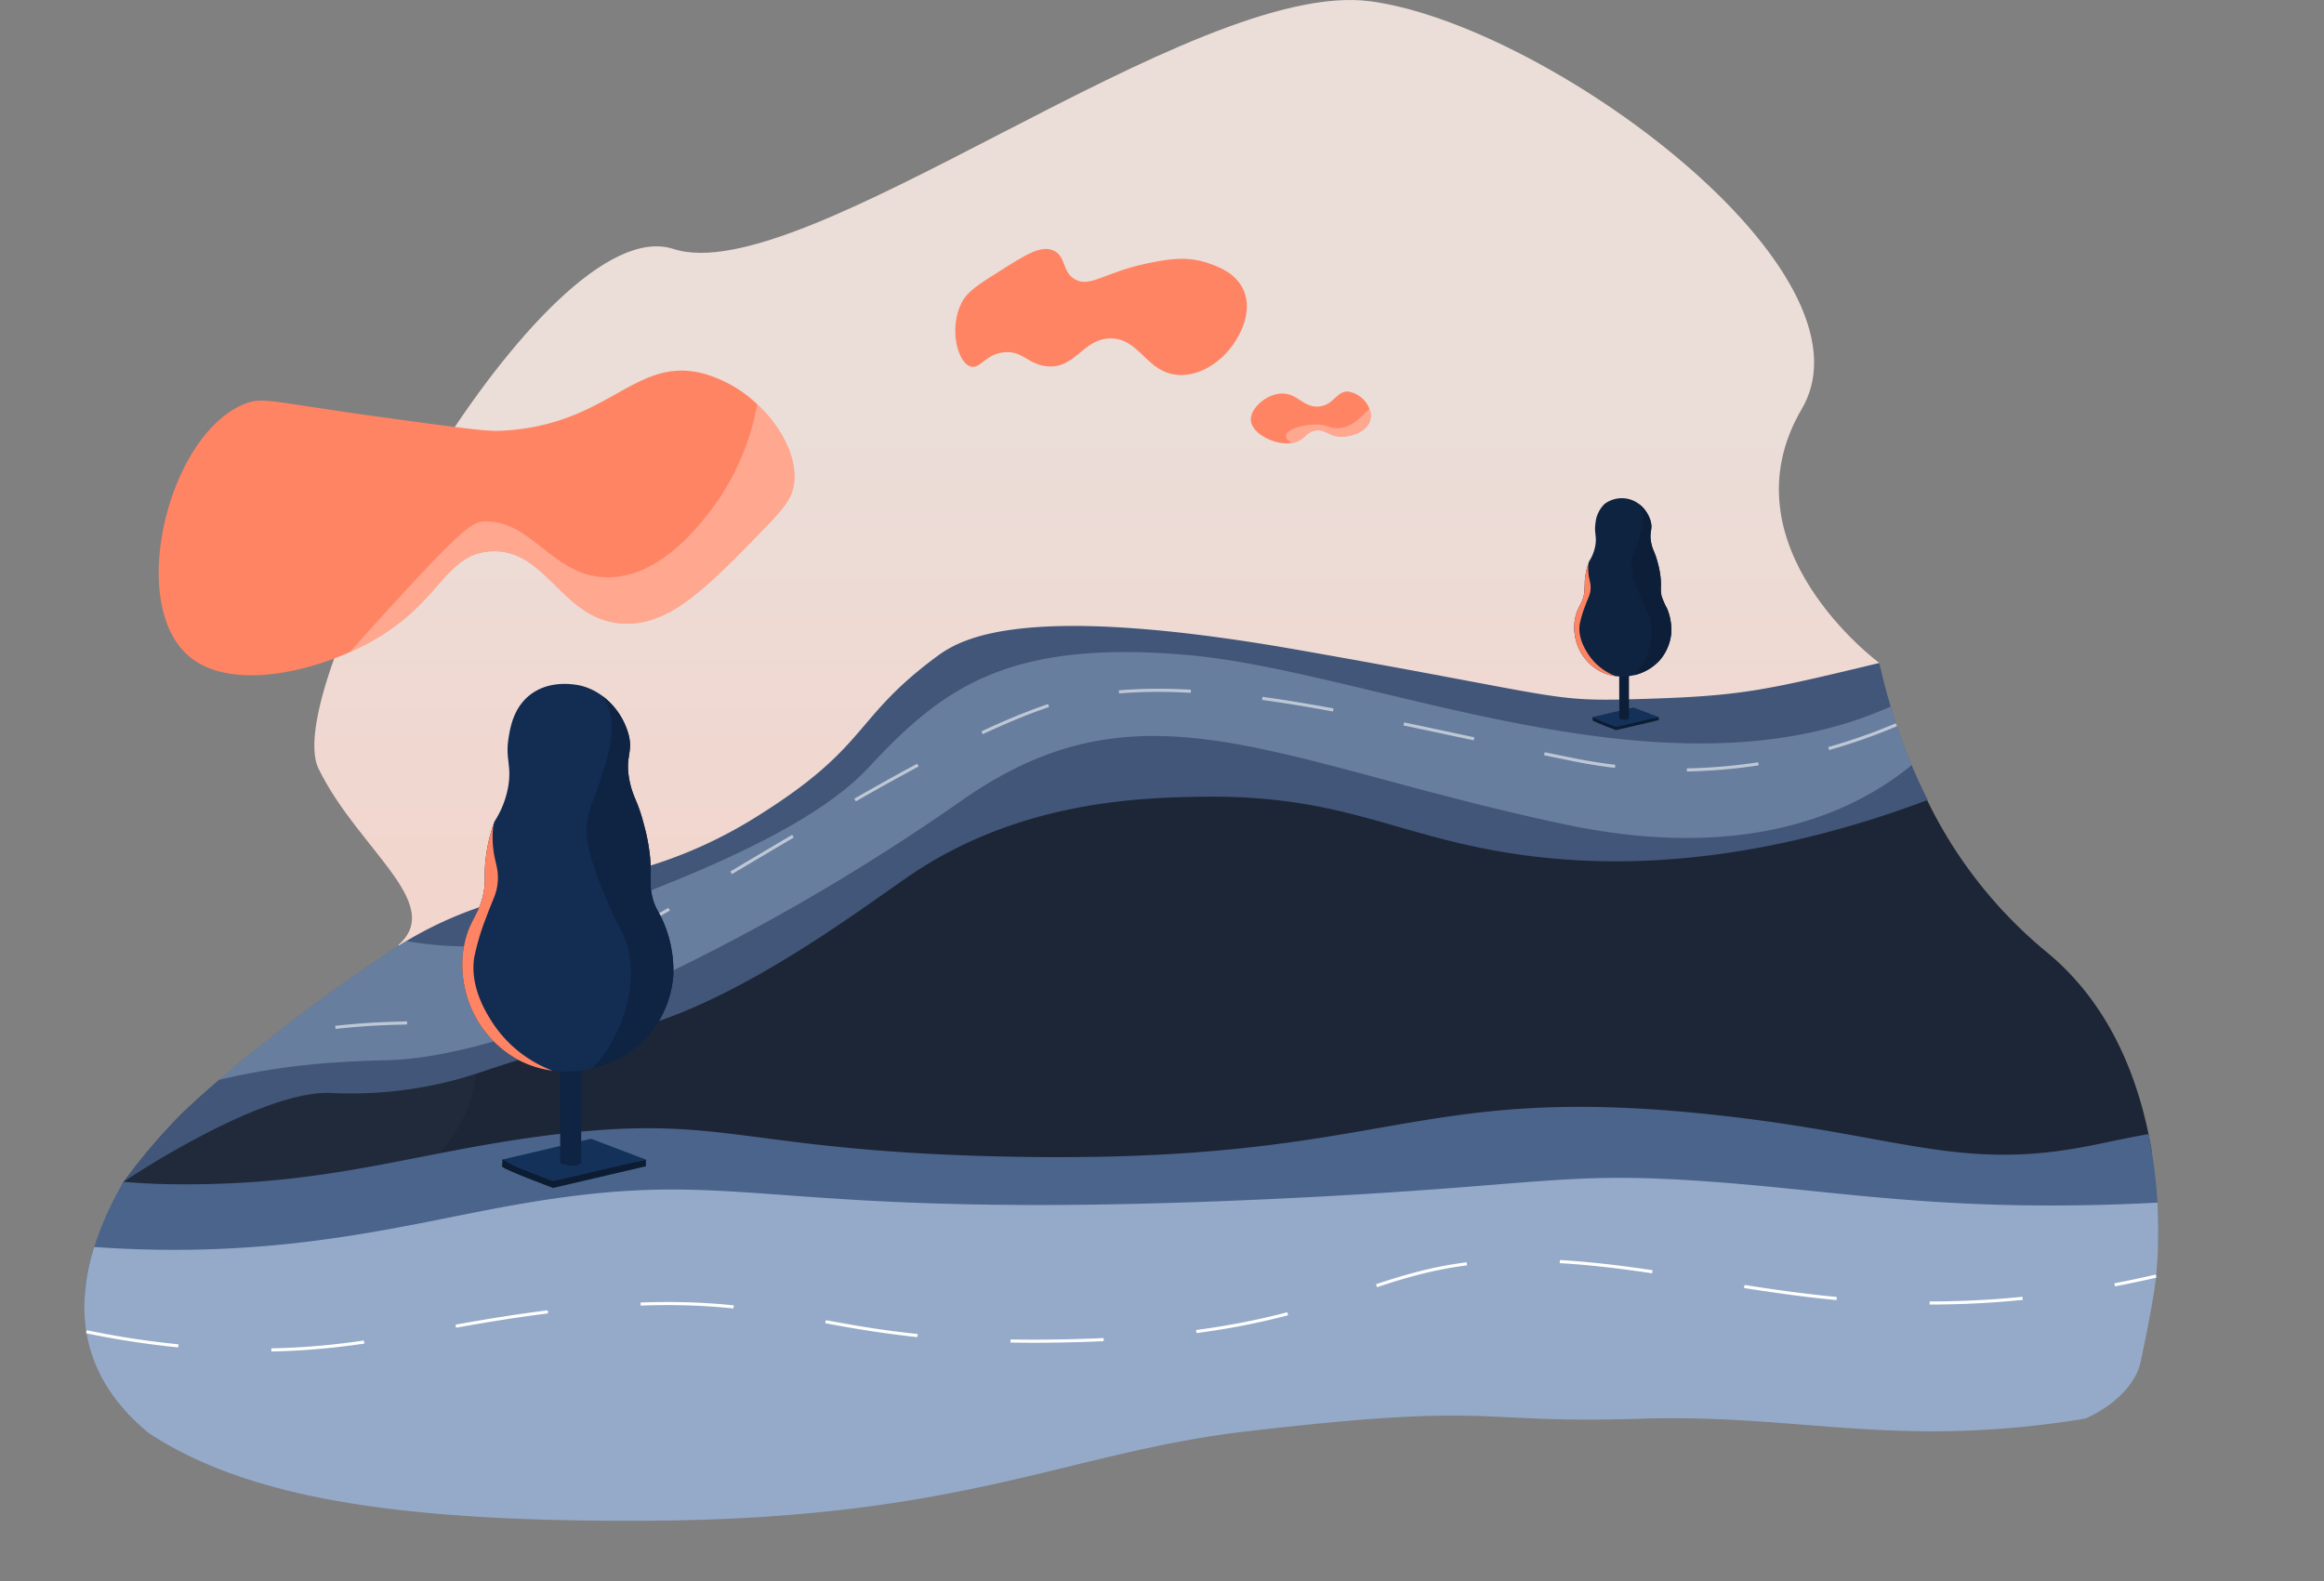 <svg xmlns="http://www.w3.org/2000/svg" xmlns:xlink="http://www.w3.org/1999/xlink" width="512.835" height="348.967" viewBox="0 0 512.835 348.967"><rect x="0" y="0" width="512.835" height="348.967" fill="#808080" stroke="none"/><defs><style>.a,.k,.n,.q{fill:none;}.b{clip-path:url(#a);}.c{fill:url(#b);}.d{fill:#1d2636;}.e{fill:#415678;}.f{fill:#0b1c33;}.g{fill:#143159;}.h{fill:#0d1e38;}.i{fill:#0e2340;}.j{fill:#ff8463;}.k{stroke:#fe946d;}.k,.n,.q{stroke-miterlimit:10;stroke-width:0.685px;}.l{fill:#202a3b;}.m,.p{fill:#95aac9;}.m{opacity:0.47;}.n,.q{stroke:#fff;}.n{stroke-dasharray:15.862;}.n,.t{opacity:0.57;}.o{fill:#4b648c;}.q{stroke-dasharray:20.55;}.r{fill:#0f2342;}.s{fill:#122c52;}.t{fill:#ffc1b0;}</style><clipPath id="a"><path class="a" d="M873.924,698.39,930.85,582.472l-98.127-75.743s-34.9-25.705-17.113-56.068-55.894-84.621-95.1-89.957-125.336,63.941-153.875,54.652S479.389,511.62,488.284,530s29.684,30.77,16.241,40.062-82.063,19.379-82.063,19.379l-4.448,119.935Z" transform="translate(-418.015 -360.41)"/></clipPath><linearGradient id="b" x1="0.5" y1="1.622" x2="0.5" y2="0.622" gradientUnits="objectBoundingBox"><stop offset="0" stop-color="#ffc7b8"/><stop offset="1" stop-color="#ebddd8"/></linearGradient></defs><g transform="translate(-418.015 -360.41)"><g transform="translate(418.015 360.41)"><g class="b"><path class="c" d="M827.713,515.653,500.23,559.274,352.281,243.215h473.2l.213,250.983Z" transform="translate(-410.986 -347.879)"/><g transform="translate(18.626 54.946)"><path class="d" d="M895.505,635.341c-5.316.22-11.622,4.441-20.283,4.8-4.724.2-10.995,2.859-16.574,3.092-57.719,2.385-158.035.168-246.275,3.821-33.769,1.394-65.709,2.716-92.718,3.836-39.018,1.615-67.733,2.808-76.77,3.181a77.658,77.658,0,0,1,5.316-11.14.288.288,0,0,1-.073-.006c.048-.037.1-.08.146-.122,2.777-2.392,6.167-4.16,10.039-4,11.269.453,14.339-10.185,14.339-10.185l19.827-10.088,31.652-16.107,2.264-1.15,30.7-15.624h.006l8.234-4.19,8.088-4.123c.024-.013.054-.025.079-.037l10.565-5.372a.131.131,0,0,0,.043-.024l17.551-8.932,15.931-8.106q5.46.036,10.913.067,14.949.1,29.885.2,43.734.285,87.469.575c1.609.013,3.224.019,4.833.03h.013q29.932.193,59.866.392l3.162.018a.008.008,0,0,0,.012,0,.012.012,0,0,0,.019,0q10.378.074,20.757.141c3.462.024,7.066-.337,10.571-.214.41.863.831,1.719,1.266,2.582A99.817,99.817,0,0,0,872.15,591.2c12.107,9.88,19.255,24.021,22.638,40.288C894.99,632.468,895.334,634.349,895.505,635.341Z" transform="translate(-439.3 -436.148)"/><g transform="translate(8.227 83.202)"><path class="e" d="M846.626,553.512c-42.539,15.937-74.426,15.079-96.114,11.063-23.076-4.278-34.947-12.2-64.022-11.779-13.387.191-39.161.879-63,16.39-8.315,5.412-33.325,24.981-56.819,33.091a76.4,76.4,0,0,1-7.812,2.259c-.51.113-1.013.234-1.523.355-6.687,1.565-13.337,3.407-19.847,5.411-.615.191-1.239.382-1.855.581q-4.8,1.5-9.477,3.1v.007a.817.817,0,0,0-.135.042,1.562,1.562,0,0,1-.17.057c-.063.022-.142.05-.227.078s-.2.071-.3.1c-26.808,9.243-49.629,20.158-59.786,24.039-.007.007-.007.007-.014,0a19.091,19.091,0,0,1-4.958,1.474c-1.409.029-2.777.036-4.079.021h-.007a72.557,72.557,0,0,1-7.755-.439c-.362-.042-1.09-.436-.265-1.573a133.477,133.477,0,0,1,13.127-15.362c.857-.807,1.735-1.623,2.628-2.437q2.582-2.358,5.319-4.7c3.712-3.187,7.564-6.325,11.375-9.307,10.957-8.606,21.482-15.922,26.83-19.379,1.062-.687,2.1-1.339,3.137-1.955a84.97,84.97,0,0,1,16.107-7.465h.007c.921-.312,1.842-.616,2.755-.892,8.011-2.458,15.6-3.634,23.557-5.348h.007c3.726-.807,7.536-1.735,11.5-2.968a99.794,99.794,0,0,0,23.855-11.085c24.4-15.291,20.724-21.305,39.182-34.975,2.769-2.054,7.728-5.291,20.413-6.417,11.7-1.034,29.981-.284,59.206,4.851,55.155,9.683,55.558,11.269,71.083,10.993.687-.014,1.4-.029,2.146-.05.1,0,.2-.007.3-.007,24.386-.637,28.736-1.728,54.949-8.017.672,3.017,1.494,6.261,2.507,9.632.014.036.021.079.036.114.382,1.274.786,2.57,1.225,3.881.191.573.389,1.147.588,1.721.829,2.351,1.742,4.753,2.769,7.189.178.431.362.871.553,1.31.375.864.764,1.735,1.168,2.606.192.4.376.8.574,1.2C845.769,551.791,846.187,552.648,846.626,553.512Z" transform="translate(-448.082 -515.098)"/></g><g transform="translate(328.765 55.017)"><g transform="translate(4.033 46.179)"><path class="f" d="M811.514,538.124c.079.314,5.183,2.2,5.183,2.2l9.425-2.2L820.546,536Z" transform="translate(-811.514 -535.327)"/><path class="g" d="M811.514,537.367c.079.314,5.183,2.2,5.183,2.2l9.425-2.2-5.576-2.121Z" transform="translate(-811.514 -535.246)"/><path class="f" d="M811.574,537.6l-.06.69.465.3.677-.367Z" transform="translate(-811.514 -535.498)"/><path class="f" d="M827.716,537.621v.676l-1.3.039.114-.44Z" transform="translate(-813.108 -535.5)"/></g><path class="h" d="M818.139,526.337c-.079.236,0,10.445,0,10.445s1.492.55,2.12,0V526.337Z" transform="translate(-808.185 -488.114)"/><path class="i" d="M828.418,513.2a10.78,10.78,0,0,1-2.513,6.048,11,11,0,0,1-5.691,3.337,11.372,11.372,0,0,1-4.049.223,10.3,10.3,0,0,1-3.535-1.126,10.9,10.9,0,0,1-5.5-7.931,10.324,10.324,0,0,1,.391-4.949c.565-1.6,1.306-2.232,1.648-4.163a27.325,27.325,0,0,0,.158-2.9,16.2,16.2,0,0,1,.839-3.946c.034-.1.071-.2.1-.3a9.507,9.507,0,0,0,1.412-3.692c.3-2.018-.315-2.691,0-4.711a6.717,6.717,0,0,1,2.043-4.32,6.377,6.377,0,0,1,5.42-1.022,6.172,6.172,0,0,1,2.109,1.041,7.332,7.332,0,0,1,2.6,3.827c.535,1.959-.433,2.293.158,4.95.36,1.616.785,1.8,1.413,4.241a19.731,19.731,0,0,1,.627,3.3c.2,2.088-.129,2.6.237,4.084a15.3,15.3,0,0,0,1.18,2.67A12.592,12.592,0,0,1,828.418,513.2Z" transform="translate(-806.998 -483.538)"/><path class="h" d="M829.933,513.35a10.778,10.778,0,0,1-2.513,6.048,11.006,11.006,0,0,1-5.691,3.337,14.31,14.31,0,0,0,3.727-11.741c-.422-2.271-1.09-1.944-3.3-8.009a11.082,11.082,0,0,1-.942-5.341,15.241,15.241,0,0,1,1.1-3.535c.814-2.406,1.613-4.767,1.334-6.833a5.566,5.566,0,0,0-.875-2.335,7.332,7.332,0,0,1,2.6,3.827c.535,1.959-.433,2.293.158,4.95.36,1.616.785,1.8,1.413,4.241a19.736,19.736,0,0,1,.627,3.3c.2,2.088-.129,2.6.237,4.084a15.3,15.3,0,0,0,1.18,2.67A12.591,12.591,0,0,1,829.933,513.35Z" transform="translate(-808.512 -483.688)"/><path class="j" d="M816.165,524.514a10.3,10.3,0,0,1-3.535-1.126,10.9,10.9,0,0,1-5.5-7.93,10.324,10.324,0,0,1,.391-4.949c.565-1.6,1.306-2.232,1.648-4.163a27.323,27.323,0,0,0,.158-2.9,16.2,16.2,0,0,1,.839-3.946,9.79,9.79,0,0,0-.039,2.372c.166,1.582.588,2.085.462,3.535-.11,1.21-.473,1.649-1.19,3.611a24.782,24.782,0,0,0-1.191,4c-.473,3.056,1.286,5.752,1.944,6.76A12.59,12.59,0,0,0,816.165,524.514Z" transform="translate(-806.998 -485.244)"/></g><path class="k" d="M532.068,687.3l3.066-1.045" transform="translate(-448.836 -450.197)"/><path class="l" d="M526.2,625.829a90.365,90.365,0,0,1-31.931,4.186c-15.685-.674-45.762,19.616-45.762,19.616s40.31,11.745,58.808,2.017S526.2,625.829,526.2,625.829Z" transform="translate(-439.901 -443.736)"/><path class="m" d="M845.632,546.5a61.935,61.935,0,0,1-5.624,4.143h-.014c-13.067,8.564-35.612,16.453-71.026,8.917-14.62-3.11-27.411-6.53-38.92-9.626h-.014c-35.627-9.576-59.007-16.042-86.213-.566h-.013q-3.772,2.135-7.664,4.866A471.919,471.919,0,0,1,572.411,591.8q-4.845,2.338-9.64,4.47a238.8,238.8,0,0,1-27.651,10.511c-.8.248-1.6.481-2.387.708h-.007c-8.875,2.543-17.035,4.038-24.075,4.172-3.535.071-6.863.22-9.994.425h-.007a155.415,155.415,0,0,0-26.547,3.888c3.712-3.187,7.564-6.325,11.375-9.307,10.957-8.606,21.482-15.922,26.83-19.379,1.062-.687,2.1-1.339,3.137-1.955a80.377,80.377,0,0,0,12.707,1.169q1.446,0,2.847-.063a35.319,35.319,0,0,0,10.483-1.969c4.979-1.863,11.538-4.158,18.791-6.842,2.968-1.106,6.049-2.274,9.193-3.506,18.047-7.083,37.907-16.255,47.922-27.014,16.008-17.2,30.244-28.46,70.566-24.9s103.771,32.8,152.989,12.246c.708-.3,1.4-.581,2.068-.865.014.036.021.079.036.114.382,1.274.786,2.57,1.225,3.881.191.573.389,1.147.588,1.721C843.691,541.659,844.6,544.06,845.632,546.5Z" transform="translate(-442.424 -432.586)"/><path class="n" d="M843.637,538.6c-14.626,6.211-40.606,13.868-71.083,7.748-47.285-9.484-88.8-21.617-117.256-11.552-11.935,4.222-26.037,11.615-40.826,20.066-.007.007-.022.014-.028.021-.029.013-.05.028-.079.042a.334.334,0,0,0-.071.036C599.966,563.139,585,572.3,570.756,580.506q-4.048,2.327-8.011,4.54c-11.283,6.283-21.921,11.694-31.2,15.193-.815.312-1.622.6-2.416.885a63.493,63.493,0,0,1-11.417,2.975,33.616,33.616,0,0,1-4.144.362,155.214,155.214,0,0,0-28.728,3.222" transform="translate(-443.786 -433.597)"/><g transform="translate(0 189.343)"><path class="o" d="M896.455,664.556c-21.931,4.949-42.909,9-63,12.3-132.635,21.766-226.711,10.405-302.294,3.744h-.018c-29.1-2.569-55.45-4.436-80.208-3.451a88.244,88.244,0,0,1-12.027-.648,45.166,45.166,0,0,1,2.141-11.636q.486-1.6,1.114-3.229a77.654,77.654,0,0,1,5.316-11.14c3.817.305,7.573.5,11.14.532,34.424.379,52.415-6.919,82.2-10.755,1.034-.134,2.043-.256,3.028-.373,1.616-.183,3.163-.348,4.656-.489,32.252-3.07,38.449,4.2,92.186,5.476,86.919,2.05,88.9-16.554,157.5-9.219,28.9,3.09,43.814,8.026,60.136,8.749a90.138,90.138,0,0,0,15.472-.642c2.349-.3,4.79-.692,7.359-1.193,3.1-.606,7.555-1.6,13.208-2.637.2.98.392,1.964.564,2.955a104.325,104.325,0,0,1,1.407,12.18C896.517,658.243,896.554,661.412,896.455,664.556Z" transform="translate(-438.875 -633.947)"/><path class="p" d="M896.451,666.432c-.067,2.258-.208,4.509-.416,6.729-.36,3.806-2,12.351-3.435,19.006-.964,4.463-5.233,9.345-12.2,12.458-41.857,6.821-62.833-1.114-98.346.029-37.274,1.2-30.374-3.805-86.815,2.8-39.416,4.613-62.424,19.189-130.9,19.7-57.53.429-89.837-5.336-111.218-19.3-7.421-6.094-12.382-13.484-13.819-22.4a34.766,34.766,0,0,1-.4-7.072,45.164,45.164,0,0,1,2.141-11.636c33.286,2.374,57.713-2.367,77.883-6.41,3.578-.716,7.023-1.414,10.363-2.043,36.718-6.944,48.176-3.659,82.355-1.792,19.98,1.089,47.723,1.694,92.81-.514,55.2-2.7,60.05-5.884,90.65-3.841,27.438,1.829,48.231,6.026,85.28,5.377,5.622-.1,10.956-.3,15.942-.564C896.513,660.119,896.55,663.288,896.451,666.432Z" transform="translate(-438.871 -635.823)"/><path class="q" d="M439.354,687.635a194.66,194.66,0,0,0,25.455,3.566c27.591,2.013,42.842-2.838,66.382-6.539h.006c.005-.006.005,0,.005,0h.006c4.417-.7,9.127-1.352,14.267-1.915,50.622-5.512,52.146,7.953,109.094,6.919,71.08-1.3,65.024-22.2,117.543-16.9,19.864,2.007,38.456,6.785,61.39,8.156a208.034,208.034,0,0,0,43.863-2.013c7.433-1.107,13.808-2.417,18.72-3.561" transform="translate(-438.922 -638.006)"/></g><g transform="translate(83.384 95.992)"><g transform="translate(8.767 100.385)"><path class="f" d="M542.055,648.078c.171.683,11.267,4.781,11.267,4.781l20.487-4.781-12.122-4.609Z" transform="translate(-542.055 -641.999)"/><path class="g" d="M542.055,646.432c.171.683,11.267,4.781,11.267,4.781l20.487-4.781-12.122-4.609Z" transform="translate(-542.055 -641.823)"/><path class="f" d="M542.185,646.95l-.131,1.5,1.011.649,1.471-.8Z" transform="translate(-542.055 -642.371)"/><path class="f" d="M577.274,646.984v1.47l-2.817.085.247-.956Z" transform="translate(-545.519 -642.375)"/></g><path class="r" d="M556.455,622.456c-.172.512,0,22.706,0,22.706s3.244,1.195,4.609,0V622.456Z" transform="translate(-534.819 -539.367)"/><path class="s" d="M578.8,593.9a23.422,23.422,0,0,1-5.463,13.146,23.907,23.907,0,0,1-12.37,7.256,24.749,24.749,0,0,1-8.8.483,22.378,22.378,0,0,1-7.683-2.447A23.688,23.688,0,0,1,532.533,595.1a22.48,22.48,0,0,1,.851-10.762c1.229-3.474,2.838-4.851,3.585-9.048.453-2.508.079-3.194.342-6.313a35.214,35.214,0,0,1,1.824-8.577c.073-.22.153-.434.226-.642a20.674,20.674,0,0,0,3.071-8.026c.661-4.387-.685-5.849,0-10.241.355-2.245,1.015-6.5,4.441-9.391,4.765-4.02,11.269-2.361,11.782-2.221a13.448,13.448,0,0,1,4.582,2.264,15.938,15.938,0,0,1,5.659,8.32c1.162,4.258-.942,4.986.343,10.761.782,3.512,1.707,3.909,3.07,9.219a42.851,42.851,0,0,1,1.365,7.17c.434,4.54-.281,5.647.514,8.877.648,2.624,1.4,3,2.563,5.8A27.344,27.344,0,0,1,578.8,593.9Z" transform="translate(-532.237 -529.419)"/><path class="r" d="M582.093,594.223a23.422,23.422,0,0,1-5.463,13.146,23.907,23.907,0,0,1-12.37,7.256,30.454,30.454,0,0,0,3.829-5.035c1.334-2.19,6.1-10.626,4.271-20.488-.918-4.937-2.368-4.227-7.17-17.41-1.463-4.013-2.533-7.384-2.05-11.611.324-2.876,1.114-3.915,2.392-7.684,1.768-5.231,3.505-10.363,2.9-14.854a12.064,12.064,0,0,0-1.9-5.077,15.937,15.937,0,0,1,5.659,8.32c1.162,4.258-.942,4.986.343,10.761.782,3.512,1.707,3.909,3.07,9.219a42.842,42.842,0,0,1,1.365,7.17c.434,4.54-.281,5.647.514,8.877.648,2.624,1.395,3,2.563,5.8A27.341,27.341,0,0,1,582.093,594.223Z" transform="translate(-535.529 -529.745)"/><path class="j" d="M552.165,618.492a22.378,22.378,0,0,1-7.683-2.447,23.688,23.688,0,0,1-11.949-17.239,22.48,22.48,0,0,1,.851-10.762c1.229-3.474,2.838-4.851,3.585-9.048.453-2.508.079-3.194.342-6.313a35.213,35.213,0,0,1,1.824-8.577,21.3,21.3,0,0,0-.086,5.157c.361,3.438,1.278,4.533,1,7.683-.239,2.631-1.028,3.585-2.587,7.849a53.819,53.819,0,0,0-2.588,8.7c-1.028,6.644,2.8,12.5,4.227,14.694A27.367,27.367,0,0,0,552.165,618.492Z" transform="translate(-532.237 -533.128)"/></g><path class="j" d="M664.691,444.753c4.188-.5,5.367,2.677,9.6,3.08,6.309.6,7.842-6.069,13.952-6.146,6.669-.084,7.994,7.824,15.325,8.068,5.147.171,9.688-3.553,11.99-7,.7-1.045,4.444-6.65,2.074-11.826-1.723-3.762-5.685-5.141-7.688-5.838-4.951-1.724-9.415-.836-13.843.1-9.173,1.94-12.323,5.358-15.648,3.441-2.918-1.683-1.874-5.114-4.771-6.367-2.745-1.187-6.018.882-11.83,4.556-4.75,3-7.125,4.5-8.382,6.944-2.83,5.489-1.007,13.211,1.956,14.11C659.524,448.516,660.615,445.241,664.691,444.753Z" transform="translate(-461.879 -421.935)"/><path class="j" d="M753.486,463.26c-.56,2.727-4.363,4.1-6.97,3.853-2.33-.22-3.1-1.678-5.191-1.332-1.884.3-2.2,1.636-3.854,2.373a4.964,4.964,0,0,1-1.424.389c-3.676.517-8.719-2.046-8.952-4.986-.205-2.564,3.229-5.687,6.523-5.928,3.754-.276,5.114,3.343,8.748,2.812,3.152-.461,3.662-3.421,6.226-3.259a6.014,6.014,0,0,1,4.667,3.825A4.1,4.1,0,0,1,753.486,463.26Z" transform="translate(-469.688 -425.703)"/><path class="t" d="M754.409,463.718c-.56,2.727-4.363,4.1-6.969,3.853-2.33-.22-3.1-1.678-5.191-1.332-1.884.3-2.2,1.636-3.854,2.373a4.962,4.962,0,0,1-1.424.389c-.786-.516-1.3-1.076-1.247-1.629.128-1.366,3.67-2.443,6.524-2.472,2.79-.028,3.166.949,5.241.794,3.449-.263,5.276-3.173,6.693-4.229A4.1,4.1,0,0,1,754.409,463.718Z" transform="translate(-470.611 -426.161)"/></g></g></g><path class="j" d="M597.374,477.28c-.421,2.511-1.653,4.557-6.03,9.068-12.954,13.34-20.832,21.461-30.735,21.49-14.344.055-17.514-16.887-30.327-15.931-9.706.726-10.758,10.648-24.6,18.979a56.273,56.273,0,0,1-6.256,3.227c-11.879,5.288-27.528,7.9-35.671.789-13.57-11.855-4.289-48.942,12.462-55.564,4.039-1.6,5.976-.414,28.929,2.751,16.057,2.218,24.086,3.321,27.12,3.205,24.146-.914,29.787-16.49,44.946-12.7a28.115,28.115,0,0,1,12.085,6.823C594.839,464.584,598.325,471.562,597.374,477.28Z" transform="translate(-4.193 -9.793)"/><path class="t" d="M602.426,478.168c-.422,2.511-1.653,4.557-6.03,9.068-12.954,13.34-20.832,21.461-30.735,21.49-14.344.055-17.514-16.887-30.327-15.931-9.706.726-10.758,10.648-24.6,18.979A56.268,56.268,0,0,1,504.475,515c1.753-1.992,3.969-4.47,6.769-7.549,18.035-19.858,20.266-21.212,22.991-21.279,10.6-.247,15.095,12.374,27.228,12.333,11.09-.04,19.393-10.63,22.492-14.575a54.863,54.863,0,0,0,10.39-23.631C599.891,465.472,603.377,472.45,602.426,478.168Z" transform="translate(-9.245 -10.681)"/></g></svg>